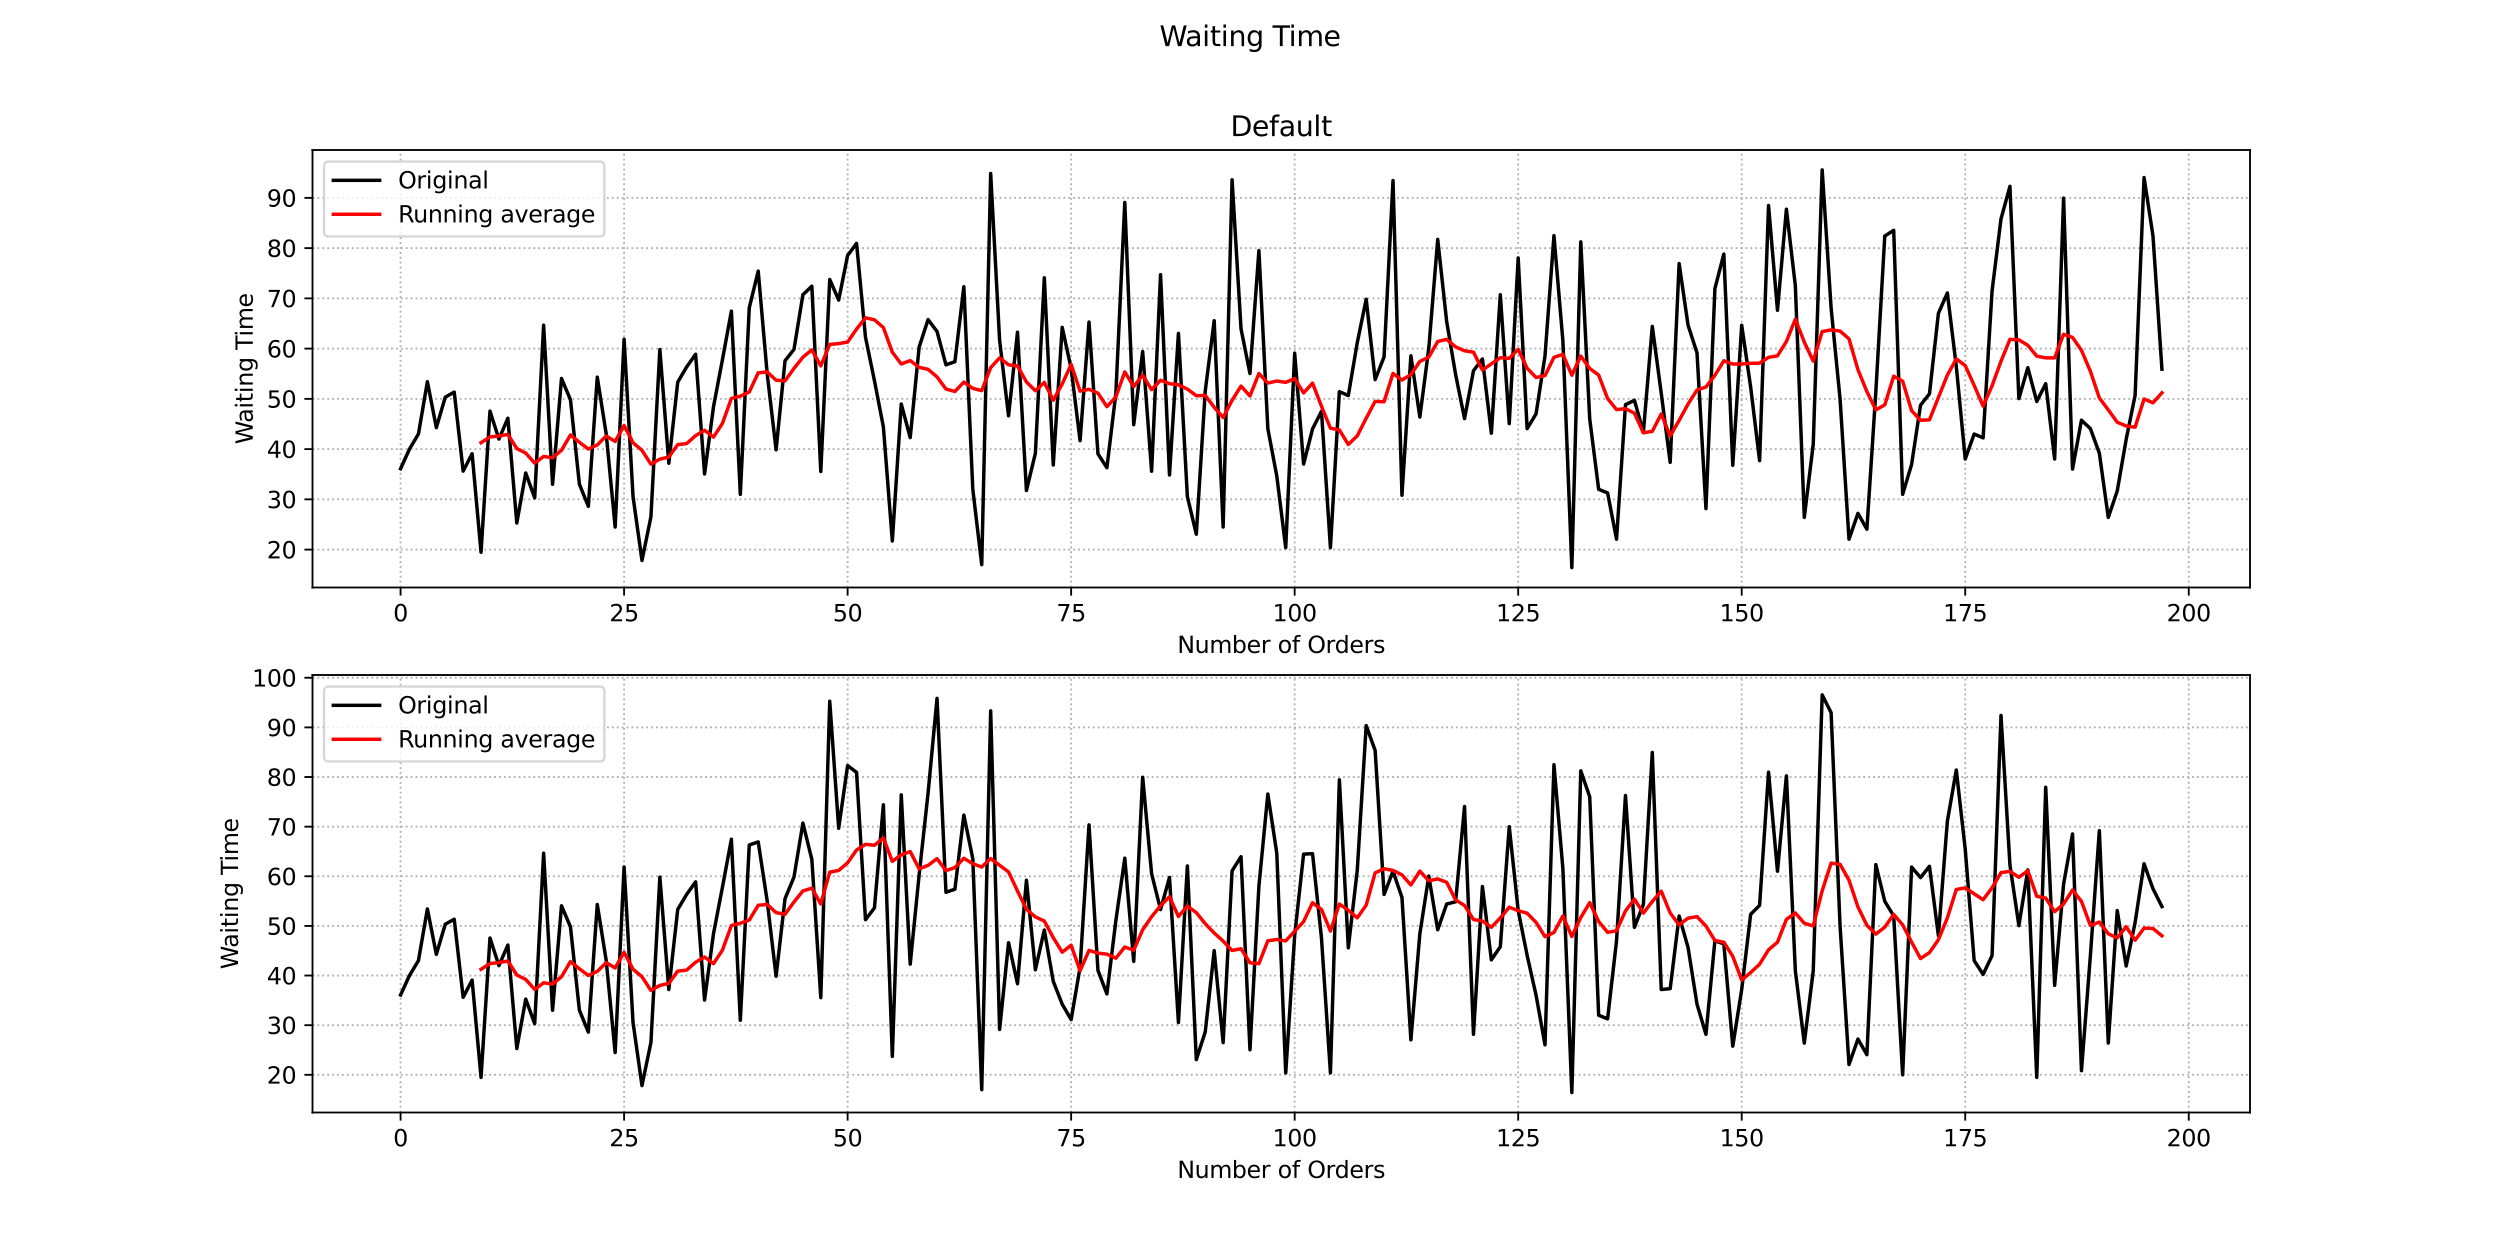 <?xml version="1.0" encoding="utf-8" standalone="no"?>
<!DOCTYPE svg PUBLIC "-//W3C//DTD SVG 1.1//EN"
  "http://www.w3.org/Graphics/SVG/1.1/DTD/svg11.dtd">
<svg xmlns:xlink="http://www.w3.org/1999/xlink" width="1080pt" height="540pt" viewBox="0 0 1080 540" xmlns="http://www.w3.org/2000/svg" version="1.1">
 <defs>
  <style type="text/css">*{stroke-linejoin: round; stroke-linecap: butt}</style>
 </defs>
 <g id="figure_1">
  <g id="patch_1">
   <path d="M 0 540 
L 1080 540 
L 1080 0 
L 0 0 
z
" style="fill: #ffffff"/>
  </g>
  <g id="axes_1">
   <g id="patch_2">
    <path d="M 135 253.8 
L 972 253.8 
L 972 64.8 
L 135 64.8 
z
" style="fill: #ffffff"/>
   </g>
   <g id="matplotlib.axis_1">
    <g id="xtick_1">
     <g id="line2d_1">
      <path d="M 173.045 253.8 
L 173.045 64.8 
" clip-path="url(#p3ee08e7772)" style="fill: none; stroke-dasharray: 0.8,1.32; stroke-dashoffset: 0; stroke: #b0b0b0; stroke-width: 0.8"/>
     </g>
     <g id="line2d_2">
      <defs>
       <path id="m0645364729" d="M 0 0 
L 0 3.5 
" style="stroke: #000000; stroke-width: 0.8"/>
      </defs>
      <g>
       <use xlink:href="#m0645364729" x="173.045" y="253.8" style="stroke: #000000; stroke-width: 0.8"/>
      </g>
     </g>
     <g id="text_1">
      <!-- 0 -->
      <g transform="translate(169.864 268.398)scale(0.1 -0.1)">
       <defs>
        <path id="DejaVuSans-30" d="M 2034 4250 
Q 1547 4250 1301 3770 
Q 1056 3291 1056 2328 
Q 1056 1369 1301 889 
Q 1547 409 2034 409 
Q 2525 409 2770 889 
Q 3016 1369 3016 2328 
Q 3016 3291 2770 3770 
Q 2525 4250 2034 4250 
z
M 2034 4750 
Q 2819 4750 3233 4129 
Q 3647 3509 3647 2328 
Q 3647 1150 3233 529 
Q 2819 -91 2034 -91 
Q 1250 -91 836 529 
Q 422 1150 422 2328 
Q 422 3509 836 4129 
Q 1250 4750 2034 4750 
z
" transform="scale(0.016)"/>
       </defs>
       <use xlink:href="#DejaVuSans-30"/>
      </g>
     </g>
    </g>
    <g id="xtick_2">
     <g id="line2d_3">
      <path d="M 269.608 253.8 
L 269.608 64.8 
" clip-path="url(#p3ee08e7772)" style="fill: none; stroke-dasharray: 0.8,1.32; stroke-dashoffset: 0; stroke: #b0b0b0; stroke-width: 0.8"/>
     </g>
     <g id="line2d_4">
      <g>
       <use xlink:href="#m0645364729" x="269.608" y="253.8" style="stroke: #000000; stroke-width: 0.8"/>
      </g>
     </g>
     <g id="text_2">
      <!-- 25 -->
      <g transform="translate(263.245 268.398)scale(0.1 -0.1)">
       <defs>
        <path id="DejaVuSans-32" d="M 1228 531 
L 3431 531 
L 3431 0 
L 469 0 
L 469 531 
Q 828 903 1448 1529 
Q 2069 2156 2228 2338 
Q 2531 2678 2651 2914 
Q 2772 3150 2772 3378 
Q 2772 3750 2511 3984 
Q 2250 4219 1831 4219 
Q 1534 4219 1204 4116 
Q 875 4013 500 3803 
L 500 4441 
Q 881 4594 1212 4672 
Q 1544 4750 1819 4750 
Q 2544 4750 2975 4387 
Q 3406 4025 3406 3419 
Q 3406 3131 3298 2873 
Q 3191 2616 2906 2266 
Q 2828 2175 2409 1742 
Q 1991 1309 1228 531 
z
" transform="scale(0.016)"/>
        <path id="DejaVuSans-35" d="M 691 4666 
L 3169 4666 
L 3169 4134 
L 1269 4134 
L 1269 2991 
Q 1406 3038 1543 3061 
Q 1681 3084 1819 3084 
Q 2600 3084 3056 2656 
Q 3513 2228 3513 1497 
Q 3513 744 3044 326 
Q 2575 -91 1722 -91 
Q 1428 -91 1123 -41 
Q 819 9 494 109 
L 494 744 
Q 775 591 1075 516 
Q 1375 441 1709 441 
Q 2250 441 2565 725 
Q 2881 1009 2881 1497 
Q 2881 1984 2565 2268 
Q 2250 2553 1709 2553 
Q 1456 2553 1204 2497 
Q 953 2441 691 2322 
L 691 4666 
z
" transform="scale(0.016)"/>
       </defs>
       <use xlink:href="#DejaVuSans-32"/>
       <use xlink:href="#DejaVuSans-35" x="63.623"/>
      </g>
     </g>
    </g>
    <g id="xtick_3">
     <g id="line2d_5">
      <path d="M 366.17 253.8 
L 366.17 64.8 
" clip-path="url(#p3ee08e7772)" style="fill: none; stroke-dasharray: 0.8,1.32; stroke-dashoffset: 0; stroke: #b0b0b0; stroke-width: 0.8"/>
     </g>
     <g id="line2d_6">
      <g>
       <use xlink:href="#m0645364729" x="366.17" y="253.8" style="stroke: #000000; stroke-width: 0.8"/>
      </g>
     </g>
     <g id="text_3">
      <!-- 50 -->
      <g transform="translate(359.807 268.398)scale(0.1 -0.1)">
       <use xlink:href="#DejaVuSans-35"/>
       <use xlink:href="#DejaVuSans-30" x="63.623"/>
      </g>
     </g>
    </g>
    <g id="xtick_4">
     <g id="line2d_7">
      <path d="M 462.732 253.8 
L 462.732 64.8 
" clip-path="url(#p3ee08e7772)" style="fill: none; stroke-dasharray: 0.8,1.32; stroke-dashoffset: 0; stroke: #b0b0b0; stroke-width: 0.8"/>
     </g>
     <g id="line2d_8">
      <g>
       <use xlink:href="#m0645364729" x="462.732" y="253.8" style="stroke: #000000; stroke-width: 0.8"/>
      </g>
     </g>
     <g id="text_4">
      <!-- 75 -->
      <g transform="translate(456.369 268.398)scale(0.1 -0.1)">
       <defs>
        <path id="DejaVuSans-37" d="M 525 4666 
L 3525 4666 
L 3525 4397 
L 1831 0 
L 1172 0 
L 2766 4134 
L 525 4134 
L 525 4666 
z
" transform="scale(0.016)"/>
       </defs>
       <use xlink:href="#DejaVuSans-37"/>
       <use xlink:href="#DejaVuSans-35" x="63.623"/>
      </g>
     </g>
    </g>
    <g id="xtick_5">
     <g id="line2d_9">
      <path d="M 559.294 253.8 
L 559.294 64.8 
" clip-path="url(#p3ee08e7772)" style="fill: none; stroke-dasharray: 0.8,1.32; stroke-dashoffset: 0; stroke: #b0b0b0; stroke-width: 0.8"/>
     </g>
     <g id="line2d_10">
      <g>
       <use xlink:href="#m0645364729" x="559.294" y="253.8" style="stroke: #000000; stroke-width: 0.8"/>
      </g>
     </g>
     <g id="text_5">
      <!-- 100 -->
      <g transform="translate(549.75 268.398)scale(0.1 -0.1)">
       <defs>
        <path id="DejaVuSans-31" d="M 794 531 
L 1825 531 
L 1825 4091 
L 703 3866 
L 703 4441 
L 1819 4666 
L 2450 4666 
L 2450 531 
L 3481 531 
L 3481 0 
L 794 0 
L 794 531 
z
" transform="scale(0.016)"/>
       </defs>
       <use xlink:href="#DejaVuSans-31"/>
       <use xlink:href="#DejaVuSans-30" x="63.623"/>
       <use xlink:href="#DejaVuSans-30" x="127.246"/>
      </g>
     </g>
    </g>
    <g id="xtick_6">
     <g id="line2d_11">
      <path d="M 655.856 253.8 
L 655.856 64.8 
" clip-path="url(#p3ee08e7772)" style="fill: none; stroke-dasharray: 0.8,1.32; stroke-dashoffset: 0; stroke: #b0b0b0; stroke-width: 0.8"/>
     </g>
     <g id="line2d_12">
      <g>
       <use xlink:href="#m0645364729" x="655.856" y="253.8" style="stroke: #000000; stroke-width: 0.8"/>
      </g>
     </g>
     <g id="text_6">
      <!-- 125 -->
      <g transform="translate(646.312 268.398)scale(0.1 -0.1)">
       <use xlink:href="#DejaVuSans-31"/>
       <use xlink:href="#DejaVuSans-32" x="63.623"/>
       <use xlink:href="#DejaVuSans-35" x="127.246"/>
      </g>
     </g>
    </g>
    <g id="xtick_7">
     <g id="line2d_13">
      <path d="M 752.418 253.8 
L 752.418 64.8 
" clip-path="url(#p3ee08e7772)" style="fill: none; stroke-dasharray: 0.8,1.32; stroke-dashoffset: 0; stroke: #b0b0b0; stroke-width: 0.8"/>
     </g>
     <g id="line2d_14">
      <g>
       <use xlink:href="#m0645364729" x="752.418" y="253.8" style="stroke: #000000; stroke-width: 0.8"/>
      </g>
     </g>
     <g id="text_7">
      <!-- 150 -->
      <g transform="translate(742.874 268.398)scale(0.1 -0.1)">
       <use xlink:href="#DejaVuSans-31"/>
       <use xlink:href="#DejaVuSans-35" x="63.623"/>
       <use xlink:href="#DejaVuSans-30" x="127.246"/>
      </g>
     </g>
    </g>
    <g id="xtick_8">
     <g id="line2d_15">
      <path d="M 848.98 253.8 
L 848.98 64.8 
" clip-path="url(#p3ee08e7772)" style="fill: none; stroke-dasharray: 0.8,1.32; stroke-dashoffset: 0; stroke: #b0b0b0; stroke-width: 0.8"/>
     </g>
     <g id="line2d_16">
      <g>
       <use xlink:href="#m0645364729" x="848.98" y="253.8" style="stroke: #000000; stroke-width: 0.8"/>
      </g>
     </g>
     <g id="text_8">
      <!-- 175 -->
      <g transform="translate(839.436 268.398)scale(0.1 -0.1)">
       <use xlink:href="#DejaVuSans-31"/>
       <use xlink:href="#DejaVuSans-37" x="63.623"/>
       <use xlink:href="#DejaVuSans-35" x="127.246"/>
      </g>
     </g>
    </g>
    <g id="xtick_9">
     <g id="line2d_17">
      <path d="M 945.542 253.8 
L 945.542 64.8 
" clip-path="url(#p3ee08e7772)" style="fill: none; stroke-dasharray: 0.8,1.32; stroke-dashoffset: 0; stroke: #b0b0b0; stroke-width: 0.8"/>
     </g>
     <g id="line2d_18">
      <g>
       <use xlink:href="#m0645364729" x="945.542" y="253.8" style="stroke: #000000; stroke-width: 0.8"/>
      </g>
     </g>
     <g id="text_9">
      <!-- 200 -->
      <g transform="translate(935.998 268.398)scale(0.1 -0.1)">
       <use xlink:href="#DejaVuSans-32"/>
       <use xlink:href="#DejaVuSans-30" x="63.623"/>
       <use xlink:href="#DejaVuSans-30" x="127.246"/>
      </g>
     </g>
    </g>
    <g id="text_10">
     <!-- Number of Orders -->
     <g transform="translate(508.602 282.077)scale(0.1 -0.1)">
      <defs>
       <path id="DejaVuSans-4e" d="M 628 4666 
L 1478 4666 
L 3547 763 
L 3547 4666 
L 4159 4666 
L 4159 0 
L 3309 0 
L 1241 3903 
L 1241 0 
L 628 0 
L 628 4666 
z
" transform="scale(0.016)"/>
       <path id="DejaVuSans-75" d="M 544 1381 
L 544 3500 
L 1119 3500 
L 1119 1403 
Q 1119 906 1312 657 
Q 1506 409 1894 409 
Q 2359 409 2629 706 
Q 2900 1003 2900 1516 
L 2900 3500 
L 3475 3500 
L 3475 0 
L 2900 0 
L 2900 538 
Q 2691 219 2414 64 
Q 2138 -91 1772 -91 
Q 1169 -91 856 284 
Q 544 659 544 1381 
z
M 1991 3584 
L 1991 3584 
z
" transform="scale(0.016)"/>
       <path id="DejaVuSans-6d" d="M 3328 2828 
Q 3544 3216 3844 3400 
Q 4144 3584 4550 3584 
Q 5097 3584 5394 3201 
Q 5691 2819 5691 2113 
L 5691 0 
L 5113 0 
L 5113 2094 
Q 5113 2597 4934 2840 
Q 4756 3084 4391 3084 
Q 3944 3084 3684 2787 
Q 3425 2491 3425 1978 
L 3425 0 
L 2847 0 
L 2847 2094 
Q 2847 2600 2669 2842 
Q 2491 3084 2119 3084 
Q 1678 3084 1418 2786 
Q 1159 2488 1159 1978 
L 1159 0 
L 581 0 
L 581 3500 
L 1159 3500 
L 1159 2956 
Q 1356 3278 1631 3431 
Q 1906 3584 2284 3584 
Q 2666 3584 2933 3390 
Q 3200 3197 3328 2828 
z
" transform="scale(0.016)"/>
       <path id="DejaVuSans-62" d="M 3116 1747 
Q 3116 2381 2855 2742 
Q 2594 3103 2138 3103 
Q 1681 3103 1420 2742 
Q 1159 2381 1159 1747 
Q 1159 1113 1420 752 
Q 1681 391 2138 391 
Q 2594 391 2855 752 
Q 3116 1113 3116 1747 
z
M 1159 2969 
Q 1341 3281 1617 3432 
Q 1894 3584 2278 3584 
Q 2916 3584 3314 3078 
Q 3713 2572 3713 1747 
Q 3713 922 3314 415 
Q 2916 -91 2278 -91 
Q 1894 -91 1617 61 
Q 1341 213 1159 525 
L 1159 0 
L 581 0 
L 581 4863 
L 1159 4863 
L 1159 2969 
z
" transform="scale(0.016)"/>
       <path id="DejaVuSans-65" d="M 3597 1894 
L 3597 1613 
L 953 1613 
Q 991 1019 1311 708 
Q 1631 397 2203 397 
Q 2534 397 2845 478 
Q 3156 559 3463 722 
L 3463 178 
Q 3153 47 2828 -22 
Q 2503 -91 2169 -91 
Q 1331 -91 842 396 
Q 353 884 353 1716 
Q 353 2575 817 3079 
Q 1281 3584 2069 3584 
Q 2775 3584 3186 3129 
Q 3597 2675 3597 1894 
z
M 3022 2063 
Q 3016 2534 2758 2815 
Q 2500 3097 2075 3097 
Q 1594 3097 1305 2825 
Q 1016 2553 972 2059 
L 3022 2063 
z
" transform="scale(0.016)"/>
       <path id="DejaVuSans-72" d="M 2631 2963 
Q 2534 3019 2420 3045 
Q 2306 3072 2169 3072 
Q 1681 3072 1420 2755 
Q 1159 2438 1159 1844 
L 1159 0 
L 581 0 
L 581 3500 
L 1159 3500 
L 1159 2956 
Q 1341 3275 1631 3429 
Q 1922 3584 2338 3584 
Q 2397 3584 2469 3576 
Q 2541 3569 2628 3553 
L 2631 2963 
z
" transform="scale(0.016)"/>
       <path id="DejaVuSans-20" transform="scale(0.016)"/>
       <path id="DejaVuSans-6f" d="M 1959 3097 
Q 1497 3097 1228 2736 
Q 959 2375 959 1747 
Q 959 1119 1226 758 
Q 1494 397 1959 397 
Q 2419 397 2687 759 
Q 2956 1122 2956 1747 
Q 2956 2369 2687 2733 
Q 2419 3097 1959 3097 
z
M 1959 3584 
Q 2709 3584 3137 3096 
Q 3566 2609 3566 1747 
Q 3566 888 3137 398 
Q 2709 -91 1959 -91 
Q 1206 -91 779 398 
Q 353 888 353 1747 
Q 353 2609 779 3096 
Q 1206 3584 1959 3584 
z
" transform="scale(0.016)"/>
       <path id="DejaVuSans-66" d="M 2375 4863 
L 2375 4384 
L 1825 4384 
Q 1516 4384 1395 4259 
Q 1275 4134 1275 3809 
L 1275 3500 
L 2222 3500 
L 2222 3053 
L 1275 3053 
L 1275 0 
L 697 0 
L 697 3053 
L 147 3053 
L 147 3500 
L 697 3500 
L 697 3744 
Q 697 4328 969 4595 
Q 1241 4863 1831 4863 
L 2375 4863 
z
" transform="scale(0.016)"/>
       <path id="DejaVuSans-4f" d="M 2522 4238 
Q 1834 4238 1429 3725 
Q 1025 3213 1025 2328 
Q 1025 1447 1429 934 
Q 1834 422 2522 422 
Q 3209 422 3611 934 
Q 4013 1447 4013 2328 
Q 4013 3213 3611 3725 
Q 3209 4238 2522 4238 
z
M 2522 4750 
Q 3503 4750 4090 4092 
Q 4678 3434 4678 2328 
Q 4678 1225 4090 567 
Q 3503 -91 2522 -91 
Q 1538 -91 948 565 
Q 359 1222 359 2328 
Q 359 3434 948 4092 
Q 1538 4750 2522 4750 
z
" transform="scale(0.016)"/>
       <path id="DejaVuSans-64" d="M 2906 2969 
L 2906 4863 
L 3481 4863 
L 3481 0 
L 2906 0 
L 2906 525 
Q 2725 213 2448 61 
Q 2172 -91 1784 -91 
Q 1150 -91 751 415 
Q 353 922 353 1747 
Q 353 2572 751 3078 
Q 1150 3584 1784 3584 
Q 2172 3584 2448 3432 
Q 2725 3281 2906 2969 
z
M 947 1747 
Q 947 1113 1208 752 
Q 1469 391 1925 391 
Q 2381 391 2643 752 
Q 2906 1113 2906 1747 
Q 2906 2381 2643 2742 
Q 2381 3103 1925 3103 
Q 1469 3103 1208 2742 
Q 947 2381 947 1747 
z
" transform="scale(0.016)"/>
       <path id="DejaVuSans-73" d="M 2834 3397 
L 2834 2853 
Q 2591 2978 2328 3040 
Q 2066 3103 1784 3103 
Q 1356 3103 1142 2972 
Q 928 2841 928 2578 
Q 928 2378 1081 2264 
Q 1234 2150 1697 2047 
L 1894 2003 
Q 2506 1872 2764 1633 
Q 3022 1394 3022 966 
Q 3022 478 2636 193 
Q 2250 -91 1575 -91 
Q 1294 -91 989 -36 
Q 684 19 347 128 
L 347 722 
Q 666 556 975 473 
Q 1284 391 1588 391 
Q 1994 391 2212 530 
Q 2431 669 2431 922 
Q 2431 1156 2273 1281 
Q 2116 1406 1581 1522 
L 1381 1569 
Q 847 1681 609 1914 
Q 372 2147 372 2553 
Q 372 3047 722 3315 
Q 1072 3584 1716 3584 
Q 2034 3584 2315 3537 
Q 2597 3491 2834 3397 
z
" transform="scale(0.016)"/>
      </defs>
      <use xlink:href="#DejaVuSans-4e"/>
      <use xlink:href="#DejaVuSans-75" x="74.805"/>
      <use xlink:href="#DejaVuSans-6d" x="138.184"/>
      <use xlink:href="#DejaVuSans-62" x="235.596"/>
      <use xlink:href="#DejaVuSans-65" x="299.072"/>
      <use xlink:href="#DejaVuSans-72" x="360.596"/>
      <use xlink:href="#DejaVuSans-20" x="401.709"/>
      <use xlink:href="#DejaVuSans-6f" x="433.496"/>
      <use xlink:href="#DejaVuSans-66" x="494.678"/>
      <use xlink:href="#DejaVuSans-20" x="529.883"/>
      <use xlink:href="#DejaVuSans-4f" x="561.67"/>
      <use xlink:href="#DejaVuSans-72" x="640.381"/>
      <use xlink:href="#DejaVuSans-64" x="679.744"/>
      <use xlink:href="#DejaVuSans-65" x="743.221"/>
      <use xlink:href="#DejaVuSans-72" x="804.744"/>
      <use xlink:href="#DejaVuSans-73" x="845.857"/>
     </g>
    </g>
   </g>
   <g id="matplotlib.axis_2">
    <g id="ytick_1">
     <g id="line2d_19">
      <path d="M 135 237.426 
L 972 237.426 
" clip-path="url(#p3ee08e7772)" style="fill: none; stroke-dasharray: 0.8,1.32; stroke-dashoffset: 0; stroke: #b0b0b0; stroke-width: 0.8"/>
     </g>
     <g id="line2d_20">
      <defs>
       <path id="m33a5070fb5" d="M 0 0 
L -3.5 0 
" style="stroke: #000000; stroke-width: 0.8"/>
      </defs>
      <g>
       <use xlink:href="#m33a5070fb5" x="135" y="237.426" style="stroke: #000000; stroke-width: 0.8"/>
      </g>
     </g>
     <g id="text_11">
      <!-- 20 -->
      <g transform="translate(115.275 241.225)scale(0.1 -0.1)">
       <use xlink:href="#DejaVuSans-32"/>
       <use xlink:href="#DejaVuSans-30" x="63.623"/>
      </g>
     </g>
    </g>
    <g id="ytick_2">
     <g id="line2d_21">
      <path d="M 135 215.719 
L 972 215.719 
" clip-path="url(#p3ee08e7772)" style="fill: none; stroke-dasharray: 0.8,1.32; stroke-dashoffset: 0; stroke: #b0b0b0; stroke-width: 0.8"/>
     </g>
     <g id="line2d_22">
      <g>
       <use xlink:href="#m33a5070fb5" x="135" y="215.719" style="stroke: #000000; stroke-width: 0.8"/>
      </g>
     </g>
     <g id="text_12">
      <!-- 30 -->
      <g transform="translate(115.275 219.519)scale(0.1 -0.1)">
       <defs>
        <path id="DejaVuSans-33" d="M 2597 2516 
Q 3050 2419 3304 2112 
Q 3559 1806 3559 1356 
Q 3559 666 3084 287 
Q 2609 -91 1734 -91 
Q 1441 -91 1130 -33 
Q 819 25 488 141 
L 488 750 
Q 750 597 1062 519 
Q 1375 441 1716 441 
Q 2309 441 2620 675 
Q 2931 909 2931 1356 
Q 2931 1769 2642 2001 
Q 2353 2234 1838 2234 
L 1294 2234 
L 1294 2753 
L 1863 2753 
Q 2328 2753 2575 2939 
Q 2822 3125 2822 3475 
Q 2822 3834 2567 4026 
Q 2313 4219 1838 4219 
Q 1578 4219 1281 4162 
Q 984 4106 628 3988 
L 628 4550 
Q 988 4650 1302 4700 
Q 1616 4750 1894 4750 
Q 2613 4750 3031 4423 
Q 3450 4097 3450 3541 
Q 3450 3153 3228 2886 
Q 3006 2619 2597 2516 
z
" transform="scale(0.016)"/>
       </defs>
       <use xlink:href="#DejaVuSans-33"/>
       <use xlink:href="#DejaVuSans-30" x="63.623"/>
      </g>
     </g>
    </g>
    <g id="ytick_3">
     <g id="line2d_23">
      <path d="M 135 194.013 
L 972 194.013 
" clip-path="url(#p3ee08e7772)" style="fill: none; stroke-dasharray: 0.8,1.32; stroke-dashoffset: 0; stroke: #b0b0b0; stroke-width: 0.8"/>
     </g>
     <g id="line2d_24">
      <g>
       <use xlink:href="#m33a5070fb5" x="135" y="194.013" style="stroke: #000000; stroke-width: 0.8"/>
      </g>
     </g>
     <g id="text_13">
      <!-- 40 -->
      <g transform="translate(115.275 197.812)scale(0.1 -0.1)">
       <defs>
        <path id="DejaVuSans-34" d="M 2419 4116 
L 825 1625 
L 2419 1625 
L 2419 4116 
z
M 2253 4666 
L 3047 4666 
L 3047 1625 
L 3713 1625 
L 3713 1100 
L 3047 1100 
L 3047 0 
L 2419 0 
L 2419 1100 
L 313 1100 
L 313 1709 
L 2253 4666 
z
" transform="scale(0.016)"/>
       </defs>
       <use xlink:href="#DejaVuSans-34"/>
       <use xlink:href="#DejaVuSans-30" x="63.623"/>
      </g>
     </g>
    </g>
    <g id="ytick_4">
     <g id="line2d_25">
      <path d="M 135 172.307 
L 972 172.307 
" clip-path="url(#p3ee08e7772)" style="fill: none; stroke-dasharray: 0.8,1.32; stroke-dashoffset: 0; stroke: #b0b0b0; stroke-width: 0.8"/>
     </g>
     <g id="line2d_26">
      <g>
       <use xlink:href="#m33a5070fb5" x="135" y="172.307" style="stroke: #000000; stroke-width: 0.8"/>
      </g>
     </g>
     <g id="text_14">
      <!-- 50 -->
      <g transform="translate(115.275 176.106)scale(0.1 -0.1)">
       <use xlink:href="#DejaVuSans-35"/>
       <use xlink:href="#DejaVuSans-30" x="63.623"/>
      </g>
     </g>
    </g>
    <g id="ytick_5">
     <g id="line2d_27">
      <path d="M 135 150.601 
L 972 150.601 
" clip-path="url(#p3ee08e7772)" style="fill: none; stroke-dasharray: 0.8,1.32; stroke-dashoffset: 0; stroke: #b0b0b0; stroke-width: 0.8"/>
     </g>
     <g id="line2d_28">
      <g>
       <use xlink:href="#m33a5070fb5" x="135" y="150.601" style="stroke: #000000; stroke-width: 0.8"/>
      </g>
     </g>
     <g id="text_15">
      <!-- 60 -->
      <g transform="translate(115.275 154.4)scale(0.1 -0.1)">
       <defs>
        <path id="DejaVuSans-36" d="M 2113 2584 
Q 1688 2584 1439 2293 
Q 1191 2003 1191 1497 
Q 1191 994 1439 701 
Q 1688 409 2113 409 
Q 2538 409 2786 701 
Q 3034 994 3034 1497 
Q 3034 2003 2786 2293 
Q 2538 2584 2113 2584 
z
M 3366 4563 
L 3366 3988 
Q 3128 4100 2886 4159 
Q 2644 4219 2406 4219 
Q 1781 4219 1451 3797 
Q 1122 3375 1075 2522 
Q 1259 2794 1537 2939 
Q 1816 3084 2150 3084 
Q 2853 3084 3261 2657 
Q 3669 2231 3669 1497 
Q 3669 778 3244 343 
Q 2819 -91 2113 -91 
Q 1303 -91 875 529 
Q 447 1150 447 2328 
Q 447 3434 972 4092 
Q 1497 4750 2381 4750 
Q 2619 4750 2861 4703 
Q 3103 4656 3366 4563 
z
" transform="scale(0.016)"/>
       </defs>
       <use xlink:href="#DejaVuSans-36"/>
       <use xlink:href="#DejaVuSans-30" x="63.623"/>
      </g>
     </g>
    </g>
    <g id="ytick_6">
     <g id="line2d_29">
      <path d="M 135 128.895 
L 972 128.895 
" clip-path="url(#p3ee08e7772)" style="fill: none; stroke-dasharray: 0.8,1.32; stroke-dashoffset: 0; stroke: #b0b0b0; stroke-width: 0.8"/>
     </g>
     <g id="line2d_30">
      <g>
       <use xlink:href="#m33a5070fb5" x="135" y="128.895" style="stroke: #000000; stroke-width: 0.8"/>
      </g>
     </g>
     <g id="text_16">
      <!-- 70 -->
      <g transform="translate(115.275 132.694)scale(0.1 -0.1)">
       <use xlink:href="#DejaVuSans-37"/>
       <use xlink:href="#DejaVuSans-30" x="63.623"/>
      </g>
     </g>
    </g>
    <g id="ytick_7">
     <g id="line2d_31">
      <path d="M 135 107.188 
L 972 107.188 
" clip-path="url(#p3ee08e7772)" style="fill: none; stroke-dasharray: 0.8,1.32; stroke-dashoffset: 0; stroke: #b0b0b0; stroke-width: 0.8"/>
     </g>
     <g id="line2d_32">
      <g>
       <use xlink:href="#m33a5070fb5" x="135" y="107.188" style="stroke: #000000; stroke-width: 0.8"/>
      </g>
     </g>
     <g id="text_17">
      <!-- 80 -->
      <g transform="translate(115.275 110.988)scale(0.1 -0.1)">
       <defs>
        <path id="DejaVuSans-38" d="M 2034 2216 
Q 1584 2216 1326 1975 
Q 1069 1734 1069 1313 
Q 1069 891 1326 650 
Q 1584 409 2034 409 
Q 2484 409 2743 651 
Q 3003 894 3003 1313 
Q 3003 1734 2745 1975 
Q 2488 2216 2034 2216 
z
M 1403 2484 
Q 997 2584 770 2862 
Q 544 3141 544 3541 
Q 544 4100 942 4425 
Q 1341 4750 2034 4750 
Q 2731 4750 3128 4425 
Q 3525 4100 3525 3541 
Q 3525 3141 3298 2862 
Q 3072 2584 2669 2484 
Q 3125 2378 3379 2068 
Q 3634 1759 3634 1313 
Q 3634 634 3220 271 
Q 2806 -91 2034 -91 
Q 1263 -91 848 271 
Q 434 634 434 1313 
Q 434 1759 690 2068 
Q 947 2378 1403 2484 
z
M 1172 3481 
Q 1172 3119 1398 2916 
Q 1625 2713 2034 2713 
Q 2441 2713 2670 2916 
Q 2900 3119 2900 3481 
Q 2900 3844 2670 4047 
Q 2441 4250 2034 4250 
Q 1625 4250 1398 4047 
Q 1172 3844 1172 3481 
z
" transform="scale(0.016)"/>
       </defs>
       <use xlink:href="#DejaVuSans-38"/>
       <use xlink:href="#DejaVuSans-30" x="63.623"/>
      </g>
     </g>
    </g>
    <g id="ytick_8">
     <g id="line2d_33">
      <path d="M 135 85.482 
L 972 85.482 
" clip-path="url(#p3ee08e7772)" style="fill: none; stroke-dasharray: 0.8,1.32; stroke-dashoffset: 0; stroke: #b0b0b0; stroke-width: 0.8"/>
     </g>
     <g id="line2d_34">
      <g>
       <use xlink:href="#m33a5070fb5" x="135" y="85.482" style="stroke: #000000; stroke-width: 0.8"/>
      </g>
     </g>
     <g id="text_18">
      <!-- 90 -->
      <g transform="translate(115.275 89.281)scale(0.1 -0.1)">
       <defs>
        <path id="DejaVuSans-39" d="M 703 97 
L 703 672 
Q 941 559 1184 500 
Q 1428 441 1663 441 
Q 2288 441 2617 861 
Q 2947 1281 2994 2138 
Q 2813 1869 2534 1725 
Q 2256 1581 1919 1581 
Q 1219 1581 811 2004 
Q 403 2428 403 3163 
Q 403 3881 828 4315 
Q 1253 4750 1959 4750 
Q 2769 4750 3195 4129 
Q 3622 3509 3622 2328 
Q 3622 1225 3098 567 
Q 2575 -91 1691 -91 
Q 1453 -91 1209 -44 
Q 966 3 703 97 
z
M 1959 2075 
Q 2384 2075 2632 2365 
Q 2881 2656 2881 3163 
Q 2881 3666 2632 3958 
Q 2384 4250 1959 4250 
Q 1534 4250 1286 3958 
Q 1038 3666 1038 3163 
Q 1038 2656 1286 2365 
Q 1534 2075 1959 2075 
z
" transform="scale(0.016)"/>
       </defs>
       <use xlink:href="#DejaVuSans-39"/>
       <use xlink:href="#DejaVuSans-30" x="63.623"/>
      </g>
     </g>
    </g>
    <g id="text_19">
     <!-- Waiting Time -->
     <g transform="translate(109.195 191.893)rotate(-90)scale(0.1 -0.1)">
      <defs>
       <path id="DejaVuSans-57" d="M 213 4666 
L 850 4666 
L 1831 722 
L 2809 4666 
L 3519 4666 
L 4500 722 
L 5478 4666 
L 6119 4666 
L 4947 0 
L 4153 0 
L 3169 4050 
L 2175 0 
L 1381 0 
L 213 4666 
z
" transform="scale(0.016)"/>
       <path id="DejaVuSans-61" d="M 2194 1759 
Q 1497 1759 1228 1600 
Q 959 1441 959 1056 
Q 959 750 1161 570 
Q 1363 391 1709 391 
Q 2188 391 2477 730 
Q 2766 1069 2766 1631 
L 2766 1759 
L 2194 1759 
z
M 3341 1997 
L 3341 0 
L 2766 0 
L 2766 531 
Q 2569 213 2275 61 
Q 1981 -91 1556 -91 
Q 1019 -91 701 211 
Q 384 513 384 1019 
Q 384 1609 779 1909 
Q 1175 2209 1959 2209 
L 2766 2209 
L 2766 2266 
Q 2766 2663 2505 2880 
Q 2244 3097 1772 3097 
Q 1472 3097 1187 3025 
Q 903 2953 641 2809 
L 641 3341 
Q 956 3463 1253 3523 
Q 1550 3584 1831 3584 
Q 2591 3584 2966 3190 
Q 3341 2797 3341 1997 
z
" transform="scale(0.016)"/>
       <path id="DejaVuSans-69" d="M 603 3500 
L 1178 3500 
L 1178 0 
L 603 0 
L 603 3500 
z
M 603 4863 
L 1178 4863 
L 1178 4134 
L 603 4134 
L 603 4863 
z
" transform="scale(0.016)"/>
       <path id="DejaVuSans-74" d="M 1172 4494 
L 1172 3500 
L 2356 3500 
L 2356 3053 
L 1172 3053 
L 1172 1153 
Q 1172 725 1289 603 
Q 1406 481 1766 481 
L 2356 481 
L 2356 0 
L 1766 0 
Q 1100 0 847 248 
Q 594 497 594 1153 
L 594 3053 
L 172 3053 
L 172 3500 
L 594 3500 
L 594 4494 
L 1172 4494 
z
" transform="scale(0.016)"/>
       <path id="DejaVuSans-6e" d="M 3513 2113 
L 3513 0 
L 2938 0 
L 2938 2094 
Q 2938 2591 2744 2837 
Q 2550 3084 2163 3084 
Q 1697 3084 1428 2787 
Q 1159 2491 1159 1978 
L 1159 0 
L 581 0 
L 581 3500 
L 1159 3500 
L 1159 2956 
Q 1366 3272 1645 3428 
Q 1925 3584 2291 3584 
Q 2894 3584 3203 3211 
Q 3513 2838 3513 2113 
z
" transform="scale(0.016)"/>
       <path id="DejaVuSans-67" d="M 2906 1791 
Q 2906 2416 2648 2759 
Q 2391 3103 1925 3103 
Q 1463 3103 1205 2759 
Q 947 2416 947 1791 
Q 947 1169 1205 825 
Q 1463 481 1925 481 
Q 2391 481 2648 825 
Q 2906 1169 2906 1791 
z
M 3481 434 
Q 3481 -459 3084 -895 
Q 2688 -1331 1869 -1331 
Q 1566 -1331 1297 -1286 
Q 1028 -1241 775 -1147 
L 775 -588 
Q 1028 -725 1275 -790 
Q 1522 -856 1778 -856 
Q 2344 -856 2625 -561 
Q 2906 -266 2906 331 
L 2906 616 
Q 2728 306 2450 153 
Q 2172 0 1784 0 
Q 1141 0 747 490 
Q 353 981 353 1791 
Q 353 2603 747 3093 
Q 1141 3584 1784 3584 
Q 2172 3584 2450 3431 
Q 2728 3278 2906 2969 
L 2906 3500 
L 3481 3500 
L 3481 434 
z
" transform="scale(0.016)"/>
       <path id="DejaVuSans-54" d="M -19 4666 
L 3928 4666 
L 3928 4134 
L 2272 4134 
L 2272 0 
L 1638 0 
L 1638 4134 
L -19 4134 
L -19 4666 
z
" transform="scale(0.016)"/>
      </defs>
      <use xlink:href="#DejaVuSans-57"/>
      <use xlink:href="#DejaVuSans-61" x="92.502"/>
      <use xlink:href="#DejaVuSans-69" x="153.781"/>
      <use xlink:href="#DejaVuSans-74" x="181.564"/>
      <use xlink:href="#DejaVuSans-69" x="220.773"/>
      <use xlink:href="#DejaVuSans-6e" x="248.557"/>
      <use xlink:href="#DejaVuSans-67" x="311.936"/>
      <use xlink:href="#DejaVuSans-20" x="375.412"/>
      <use xlink:href="#DejaVuSans-54" x="407.199"/>
      <use xlink:href="#DejaVuSans-69" x="465.158"/>
      <use xlink:href="#DejaVuSans-6d" x="492.941"/>
      <use xlink:href="#DejaVuSans-65" x="590.354"/>
     </g>
    </g>
   </g>
   <g id="line2d_35">
    <path d="M 173.045 202.489 
L 176.908 193.97 
L 180.77 187.463 
L 184.633 164.886 
L 188.495 184.735 
L 192.358 171.566 
L 196.22 169.386 
L 200.083 203.53 
L 203.945 196.003 
L 207.808 238.571 
L 211.67 177.608 
L 215.533 189.672 
L 219.395 180.675 
L 223.258 225.931 
L 227.12 204.327 
L 230.983 215.075 
L 234.845 140.488 
L 238.708 209.208 
L 242.57 163.513 
L 246.433 172.68 
L 250.295 209.147 
L 254.158 218.755 
L 258.02 162.932 
L 261.883 187.463 
L 265.745 227.686 
L 269.608 146.537 
L 273.47 214.509 
L 277.332 242.139 
L 281.195 223.283 
L 285.057 150.987 
L 288.92 200.118 
L 292.782 165.084 
L 296.645 158.495 
L 300.507 153.044 
L 304.37 204.74 
L 308.232 175.703 
L 312.095 155.372 
L 315.957 134.392 
L 319.82 213.577 
L 323.682 132.981 
L 327.545 117.119 
L 331.407 161.275 
L 335.27 194.328 
L 339.132 155.834 
L 342.995 150.954 
L 346.857 127.306 
L 350.72 123.627 
L 354.582 203.674 
L 358.445 120.733 
L 362.307 129.622 
L 366.17 110.355 
L 370.032 105.155 
L 373.895 145.719 
L 377.757 164.435 
L 381.62 184.439 
L 385.482 233.718 
L 389.344 174.541 
L 393.207 189.032 
L 397.069 149.928 
L 400.932 138.068 
L 404.794 143.188 
L 408.657 157.605 
L 412.519 156.243 
L 416.382 123.848 
L 420.244 211.314 
L 424.107 243.938 
L 427.969 74.929 
L 431.832 147.019 
L 435.694 179.653 
L 439.557 143.502 
L 443.419 211.893 
L 447.282 195.823 
L 451.144 119.993 
L 455.007 200.872 
L 458.869 141.407 
L 462.732 159.176 
L 466.594 190.359 
L 470.457 139.128 
L 474.319 196.093 
L 478.182 202.054 
L 482.044 170.016 
L 485.907 87.466 
L 489.769 183.471 
L 493.632 151.856 
L 497.494 203.583 
L 501.356 118.63 
L 505.219 205.193 
L 509.081 144.019 
L 512.944 214.512 
L 516.806 230.779 
L 520.669 168.863 
L 524.531 138.541 
L 528.394 227.686 
L 532.256 77.656 
L 536.119 142.033 
L 539.981 161.346 
L 543.844 108.256 
L 547.706 185.181 
L 551.569 205.633 
L 555.431 236.59 
L 559.294 152.64 
L 563.156 200.476 
L 567.019 185.27 
L 570.881 177.675 
L 574.744 236.59 
L 578.606 169.185 
L 582.469 170.881 
L 586.331 148.053 
L 590.194 129.265 
L 594.056 163.987 
L 597.919 154.204 
L 601.781 78.004 
L 605.644 213.958 
L 609.506 153.702 
L 613.368 180.154 
L 617.231 150.504 
L 621.093 103.406 
L 624.956 138.862 
L 628.818 161.754 
L 632.681 180.84 
L 636.543 160.171 
L 640.406 155.068 
L 644.268 187.154 
L 648.131 127.308 
L 651.993 183.016 
L 655.856 111.436 
L 659.718 185.181 
L 663.581 178.767 
L 667.443 153.741 
L 671.306 101.781 
L 675.168 147.304 
L 679.031 245.209 
L 682.893 104.477 
L 686.756 180.954 
L 690.618 211.378 
L 694.481 212.944 
L 698.343 232.93 
L 702.206 174.83 
L 706.068 172.93 
L 709.931 186.808 
L 713.793 141.009 
L 717.656 169.908 
L 721.518 199.742 
L 725.38 113.863 
L 729.243 140.514 
L 733.105 152.423 
L 736.968 219.729 
L 740.83 124.716 
L 744.693 109.752 
L 748.555 201.024 
L 752.418 140.525 
L 756.28 167.236 
L 760.143 198.995 
L 764.005 88.775 
L 767.868 134.051 
L 771.73 90.376 
L 775.593 123.529 
L 779.455 223.53 
L 783.318 191.968 
L 787.18 73.391 
L 791.043 133.154 
L 794.905 172.307 
L 798.768 232.93 
L 802.63 221.783 
L 806.493 228.623 
L 810.355 169.356 
L 814.218 101.977 
L 818.08 99.498 
L 821.943 213.549 
L 825.805 200.673 
L 829.668 175.054 
L 833.53 170.106 
L 837.392 135.357 
L 841.255 126.557 
L 845.117 158.231 
L 848.98 198.307 
L 852.842 187.501 
L 856.705 189.154 
L 860.567 125.735 
L 864.43 94.587 
L 868.292 80.496 
L 872.155 172.183 
L 876.017 158.841 
L 879.88 173.453 
L 883.742 165.767 
L 887.605 198.307 
L 891.467 85.599 
L 895.33 202.644 
L 899.192 181.519 
L 903.055 185.181 
L 906.917 195.778 
L 910.78 223.53 
L 914.642 212.123 
L 918.505 189.833 
L 922.367 170.792 
L 926.23 76.695 
L 930.092 101.957 
L 933.955 159.506 
L 933.955 159.506 
" clip-path="url(#p3ee08e7772)" style="fill: none; stroke: #000000; stroke-width: 1.5; stroke-linecap: square"/>
   </g>
   <g id="line2d_36">
    <path d="M 207.808 191.26 
L 211.67 188.772 
L 215.533 188.342 
L 219.395 187.663 
L 223.258 193.768 
L 227.12 195.727 
L 230.983 200.078 
L 234.845 197.188 
L 238.708 197.756 
L 242.57 194.507 
L 246.433 187.918 
L 250.295 191.072 
L 254.158 193.98 
L 258.02 192.206 
L 261.883 188.359 
L 265.745 190.695 
L 269.608 183.841 
L 273.47 191.243 
L 277.332 194.536 
L 281.195 200.513 
L 285.057 198.344 
L 288.92 197.441 
L 292.782 192.074 
L 296.645 191.63 
L 300.507 188.188 
L 304.37 185.894 
L 308.232 188.81 
L 312.095 182.897 
L 315.957 172.122 
L 319.82 171.151 
L 323.682 169.351 
L 327.545 161.051 
L 331.407 160.67 
L 335.27 164.253 
L 339.132 164.532 
L 342.995 159.154 
L 346.857 154.314 
L 350.72 151.139 
L 354.582 158.068 
L 358.445 148.783 
L 362.307 148.447 
L 366.17 147.771 
L 370.032 142.159 
L 373.895 137.298 
L 377.757 138.158 
L 381.62 141.507 
L 385.482 152.148 
L 389.344 157.239 
L 393.207 155.775 
L 397.069 158.694 
L 400.932 159.539 
L 404.794 162.822 
L 408.657 168.067 
L 412.519 169.12 
L 416.382 165.061 
L 420.244 167.749 
L 424.107 168.771 
L 427.969 158.809 
L 431.832 154.608 
L 435.694 157.581 
L 439.557 158.124 
L 443.419 164.994 
L 447.282 168.816 
L 451.144 165.191 
L 455.007 172.894 
L 458.869 165.903 
L 462.732 157.427 
L 466.594 168.97 
L 470.457 168.181 
L 474.319 169.825 
L 478.182 175.68 
L 482.044 171.492 
L 485.907 160.656 
L 489.769 167.004 
L 493.632 162.103 
L 497.494 168.32 
L 501.356 164.266 
L 505.219 165.749 
L 509.081 166.238 
L 512.944 168.08 
L 516.806 170.953 
L 520.669 170.837 
L 524.531 175.945 
L 528.394 180.366 
L 532.256 172.946 
L 536.119 166.791 
L 539.981 171.063 
L 543.844 161.369 
L 547.706 165.485 
L 551.569 164.597 
L 555.431 165.178 
L 559.294 163.556 
L 563.156 169.75 
L 567.019 165.508 
L 570.881 175.51 
L 574.744 184.966 
L 578.606 185.75 
L 582.469 192.012 
L 586.331 188.299 
L 590.194 180.663 
L 594.056 173.402 
L 597.919 173.559 
L 601.781 161.312 
L 605.644 164.18 
L 609.506 161.783 
L 613.368 156.139 
L 617.231 154.271 
L 621.093 147.524 
L 624.956 146.605 
L 628.818 149.854 
L 632.681 151.539 
L 636.543 152.136 
L 640.406 159.842 
L 648.131 154.522 
L 651.993 154.808 
L 655.856 150.901 
L 659.718 159.079 
L 663.581 163.069 
L 667.443 162.268 
L 671.306 154.362 
L 675.168 153.076 
L 679.031 162.09 
L 682.893 153.822 
L 686.756 159.187 
L 690.618 162.023 
L 694.481 172.174 
L 698.343 176.949 
L 702.206 176.555 
L 706.068 178.474 
L 709.931 186.976 
L 713.793 186.347 
L 717.656 178.817 
L 721.518 188.343 
L 725.38 181.634 
L 729.243 174.548 
L 733.105 168.496 
L 736.968 167.176 
L 740.83 162.164 
L 744.693 155.846 
L 748.555 157.268 
L 752.418 157.22 
L 756.28 156.952 
L 760.143 156.878 
L 764.005 154.369 
L 767.868 153.723 
L 771.73 147.518 
L 775.593 137.898 
L 779.455 147.779 
L 783.318 156.001 
L 787.18 143.238 
L 791.043 142.5 
L 794.905 143.008 
L 798.768 146.401 
L 802.63 159.702 
L 806.493 169.159 
L 810.355 177.057 
L 814.218 174.902 
L 818.08 162.499 
L 821.943 164.657 
L 825.805 177.385 
L 829.668 181.575 
L 833.53 181.355 
L 841.255 162.075 
L 845.117 155.036 
L 848.98 157.931 
L 852.842 166.483 
L 856.705 175.449 
L 860.567 166.668 
L 864.43 156.059 
L 868.292 146.603 
L 872.155 146.811 
L 876.017 149.159 
L 879.88 153.849 
L 883.742 154.602 
L 887.605 154.602 
L 891.467 144.412 
L 895.33 145.761 
L 899.192 151.34 
L 903.055 160.399 
L 906.917 171.927 
L 910.78 177.062 
L 914.642 182.39 
L 918.505 184.028 
L 922.367 184.531 
L 926.23 172.369 
L 930.092 174.005 
L 933.955 169.691 
L 933.955 169.691 
" clip-path="url(#p3ee08e7772)" style="fill: none; stroke: #ff0000; stroke-width: 1.5; stroke-linecap: square"/>
   </g>
   <g id="patch_3">
    <path d="M 135 253.8 
L 135 64.8 
" style="fill: none; stroke: #000000; stroke-width: 0.8; stroke-linejoin: miter; stroke-linecap: square"/>
   </g>
   <g id="patch_4">
    <path d="M 972 253.8 
L 972 64.8 
" style="fill: none; stroke: #000000; stroke-width: 0.8; stroke-linejoin: miter; stroke-linecap: square"/>
   </g>
   <g id="patch_5">
    <path d="M 135 253.8 
L 972 253.8 
" style="fill: none; stroke: #000000; stroke-width: 0.8; stroke-linejoin: miter; stroke-linecap: square"/>
   </g>
   <g id="patch_6">
    <path d="M 135 64.8 
L 972 64.8 
" style="fill: none; stroke: #000000; stroke-width: 0.8; stroke-linejoin: miter; stroke-linecap: square"/>
   </g>
   <g id="text_20">
    <!-- Default -->
    <g transform="translate(531.577 58.8)scale(0.12 -0.12)">
     <defs>
      <path id="DejaVuSans-44" d="M 1259 4147 
L 1259 519 
L 2022 519 
Q 2988 519 3436 956 
Q 3884 1394 3884 2338 
Q 3884 3275 3436 3711 
Q 2988 4147 2022 4147 
L 1259 4147 
z
M 628 4666 
L 1925 4666 
Q 3281 4666 3915 4102 
Q 4550 3538 4550 2338 
Q 4550 1131 3912 565 
Q 3275 0 1925 0 
L 628 0 
L 628 4666 
z
" transform="scale(0.016)"/>
      <path id="DejaVuSans-6c" d="M 603 4863 
L 1178 4863 
L 1178 0 
L 603 0 
L 603 4863 
z
" transform="scale(0.016)"/>
     </defs>
     <use xlink:href="#DejaVuSans-44"/>
     <use xlink:href="#DejaVuSans-65" x="77.002"/>
     <use xlink:href="#DejaVuSans-66" x="138.525"/>
     <use xlink:href="#DejaVuSans-61" x="173.73"/>
     <use xlink:href="#DejaVuSans-75" x="235.01"/>
     <use xlink:href="#DejaVuSans-6c" x="298.389"/>
     <use xlink:href="#DejaVuSans-74" x="326.172"/>
    </g>
   </g>
   <g id="legend_1">
    <g id="patch_7">
     <path d="M 142 102.156 
L 259.094 102.156 
Q 261.094 102.156 261.094 100.156 
L 261.094 71.8 
Q 261.094 69.8 259.094 69.8 
L 142 69.8 
Q 140 69.8 140 71.8 
L 140 100.156 
Q 140 102.156 142 102.156 
z
" style="fill: #ffffff; opacity: 0.8; stroke: #cccccc; stroke-linejoin: miter"/>
    </g>
    <g id="line2d_37">
     <path d="M 144 77.898 
L 154 77.898 
L 164 77.898 
" style="fill: none; stroke: #000000; stroke-width: 1.5; stroke-linecap: square"/>
    </g>
    <g id="text_21">
     <!-- Original -->
     <g transform="translate(172 81.398)scale(0.1 -0.1)">
      <use xlink:href="#DejaVuSans-4f"/>
      <use xlink:href="#DejaVuSans-72" x="78.711"/>
      <use xlink:href="#DejaVuSans-69" x="119.824"/>
      <use xlink:href="#DejaVuSans-67" x="147.607"/>
      <use xlink:href="#DejaVuSans-69" x="211.084"/>
      <use xlink:href="#DejaVuSans-6e" x="238.867"/>
      <use xlink:href="#DejaVuSans-61" x="302.246"/>
      <use xlink:href="#DejaVuSans-6c" x="363.525"/>
     </g>
    </g>
    <g id="line2d_38">
     <path d="M 144 92.577 
L 154 92.577 
L 164 92.577 
" style="fill: none; stroke: #ff0000; stroke-width: 1.5; stroke-linecap: square"/>
    </g>
    <g id="text_22">
     <!-- Running average -->
     <g transform="translate(172 96.077)scale(0.1 -0.1)">
      <defs>
       <path id="DejaVuSans-52" d="M 2841 2188 
Q 3044 2119 3236 1894 
Q 3428 1669 3622 1275 
L 4263 0 
L 3584 0 
L 2988 1197 
Q 2756 1666 2539 1819 
Q 2322 1972 1947 1972 
L 1259 1972 
L 1259 0 
L 628 0 
L 628 4666 
L 2053 4666 
Q 2853 4666 3247 4331 
Q 3641 3997 3641 3322 
Q 3641 2881 3436 2590 
Q 3231 2300 2841 2188 
z
M 1259 4147 
L 1259 2491 
L 2053 2491 
Q 2509 2491 2742 2702 
Q 2975 2913 2975 3322 
Q 2975 3731 2742 3939 
Q 2509 4147 2053 4147 
L 1259 4147 
z
" transform="scale(0.016)"/>
       <path id="DejaVuSans-76" d="M 191 3500 
L 800 3500 
L 1894 563 
L 2988 3500 
L 3597 3500 
L 2284 0 
L 1503 0 
L 191 3500 
z
" transform="scale(0.016)"/>
      </defs>
      <use xlink:href="#DejaVuSans-52"/>
      <use xlink:href="#DejaVuSans-75" x="64.982"/>
      <use xlink:href="#DejaVuSans-6e" x="128.361"/>
      <use xlink:href="#DejaVuSans-6e" x="191.74"/>
      <use xlink:href="#DejaVuSans-69" x="255.119"/>
      <use xlink:href="#DejaVuSans-6e" x="282.902"/>
      <use xlink:href="#DejaVuSans-67" x="346.281"/>
      <use xlink:href="#DejaVuSans-20" x="409.758"/>
      <use xlink:href="#DejaVuSans-61" x="441.545"/>
      <use xlink:href="#DejaVuSans-76" x="502.824"/>
      <use xlink:href="#DejaVuSans-65" x="562.004"/>
      <use xlink:href="#DejaVuSans-72" x="623.527"/>
      <use xlink:href="#DejaVuSans-61" x="664.641"/>
      <use xlink:href="#DejaVuSans-67" x="725.92"/>
      <use xlink:href="#DejaVuSans-65" x="789.396"/>
     </g>
    </g>
   </g>
  </g>
  <g id="axes_2">
   <g id="patch_8">
    <path d="M 135 480.6 
L 972 480.6 
L 972 291.6 
L 135 291.6 
z
" style="fill: #ffffff"/>
   </g>
   <g id="matplotlib.axis_3">
    <g id="xtick_10">
     <g id="line2d_39">
      <path d="M 173.045 480.6 
L 173.045 291.6 
" clip-path="url(#pd6bd117497)" style="fill: none; stroke-dasharray: 0.8,1.32; stroke-dashoffset: 0; stroke: #b0b0b0; stroke-width: 0.8"/>
     </g>
     <g id="line2d_40">
      <g>
       <use xlink:href="#m0645364729" x="173.045" y="480.6" style="stroke: #000000; stroke-width: 0.8"/>
      </g>
     </g>
     <g id="text_23">
      <!-- 0 -->
      <g transform="translate(169.864 495.198)scale(0.1 -0.1)">
       <use xlink:href="#DejaVuSans-30"/>
      </g>
     </g>
    </g>
    <g id="xtick_11">
     <g id="line2d_41">
      <path d="M 269.608 480.6 
L 269.608 291.6 
" clip-path="url(#pd6bd117497)" style="fill: none; stroke-dasharray: 0.8,1.32; stroke-dashoffset: 0; stroke: #b0b0b0; stroke-width: 0.8"/>
     </g>
     <g id="line2d_42">
      <g>
       <use xlink:href="#m0645364729" x="269.608" y="480.6" style="stroke: #000000; stroke-width: 0.8"/>
      </g>
     </g>
     <g id="text_24">
      <!-- 25 -->
      <g transform="translate(263.245 495.198)scale(0.1 -0.1)">
       <use xlink:href="#DejaVuSans-32"/>
       <use xlink:href="#DejaVuSans-35" x="63.623"/>
      </g>
     </g>
    </g>
    <g id="xtick_12">
     <g id="line2d_43">
      <path d="M 366.17 480.6 
L 366.17 291.6 
" clip-path="url(#pd6bd117497)" style="fill: none; stroke-dasharray: 0.8,1.32; stroke-dashoffset: 0; stroke: #b0b0b0; stroke-width: 0.8"/>
     </g>
     <g id="line2d_44">
      <g>
       <use xlink:href="#m0645364729" x="366.17" y="480.6" style="stroke: #000000; stroke-width: 0.8"/>
      </g>
     </g>
     <g id="text_25">
      <!-- 50 -->
      <g transform="translate(359.807 495.198)scale(0.1 -0.1)">
       <use xlink:href="#DejaVuSans-35"/>
       <use xlink:href="#DejaVuSans-30" x="63.623"/>
      </g>
     </g>
    </g>
    <g id="xtick_13">
     <g id="line2d_45">
      <path d="M 462.732 480.6 
L 462.732 291.6 
" clip-path="url(#pd6bd117497)" style="fill: none; stroke-dasharray: 0.8,1.32; stroke-dashoffset: 0; stroke: #b0b0b0; stroke-width: 0.8"/>
     </g>
     <g id="line2d_46">
      <g>
       <use xlink:href="#m0645364729" x="462.732" y="480.6" style="stroke: #000000; stroke-width: 0.8"/>
      </g>
     </g>
     <g id="text_26">
      <!-- 75 -->
      <g transform="translate(456.369 495.198)scale(0.1 -0.1)">
       <use xlink:href="#DejaVuSans-37"/>
       <use xlink:href="#DejaVuSans-35" x="63.623"/>
      </g>
     </g>
    </g>
    <g id="xtick_14">
     <g id="line2d_47">
      <path d="M 559.294 480.6 
L 559.294 291.6 
" clip-path="url(#pd6bd117497)" style="fill: none; stroke-dasharray: 0.8,1.32; stroke-dashoffset: 0; stroke: #b0b0b0; stroke-width: 0.8"/>
     </g>
     <g id="line2d_48">
      <g>
       <use xlink:href="#m0645364729" x="559.294" y="480.6" style="stroke: #000000; stroke-width: 0.8"/>
      </g>
     </g>
     <g id="text_27">
      <!-- 100 -->
      <g transform="translate(549.75 495.198)scale(0.1 -0.1)">
       <use xlink:href="#DejaVuSans-31"/>
       <use xlink:href="#DejaVuSans-30" x="63.623"/>
       <use xlink:href="#DejaVuSans-30" x="127.246"/>
      </g>
     </g>
    </g>
    <g id="xtick_15">
     <g id="line2d_49">
      <path d="M 655.856 480.6 
L 655.856 291.6 
" clip-path="url(#pd6bd117497)" style="fill: none; stroke-dasharray: 0.8,1.32; stroke-dashoffset: 0; stroke: #b0b0b0; stroke-width: 0.8"/>
     </g>
     <g id="line2d_50">
      <g>
       <use xlink:href="#m0645364729" x="655.856" y="480.6" style="stroke: #000000; stroke-width: 0.8"/>
      </g>
     </g>
     <g id="text_28">
      <!-- 125 -->
      <g transform="translate(646.312 495.198)scale(0.1 -0.1)">
       <use xlink:href="#DejaVuSans-31"/>
       <use xlink:href="#DejaVuSans-32" x="63.623"/>
       <use xlink:href="#DejaVuSans-35" x="127.246"/>
      </g>
     </g>
    </g>
    <g id="xtick_16">
     <g id="line2d_51">
      <path d="M 752.418 480.6 
L 752.418 291.6 
" clip-path="url(#pd6bd117497)" style="fill: none; stroke-dasharray: 0.8,1.32; stroke-dashoffset: 0; stroke: #b0b0b0; stroke-width: 0.8"/>
     </g>
     <g id="line2d_52">
      <g>
       <use xlink:href="#m0645364729" x="752.418" y="480.6" style="stroke: #000000; stroke-width: 0.8"/>
      </g>
     </g>
     <g id="text_29">
      <!-- 150 -->
      <g transform="translate(742.874 495.198)scale(0.1 -0.1)">
       <use xlink:href="#DejaVuSans-31"/>
       <use xlink:href="#DejaVuSans-35" x="63.623"/>
       <use xlink:href="#DejaVuSans-30" x="127.246"/>
      </g>
     </g>
    </g>
    <g id="xtick_17">
     <g id="line2d_53">
      <path d="M 848.98 480.6 
L 848.98 291.6 
" clip-path="url(#pd6bd117497)" style="fill: none; stroke-dasharray: 0.8,1.32; stroke-dashoffset: 0; stroke: #b0b0b0; stroke-width: 0.8"/>
     </g>
     <g id="line2d_54">
      <g>
       <use xlink:href="#m0645364729" x="848.98" y="480.6" style="stroke: #000000; stroke-width: 0.8"/>
      </g>
     </g>
     <g id="text_30">
      <!-- 175 -->
      <g transform="translate(839.436 495.198)scale(0.1 -0.1)">
       <use xlink:href="#DejaVuSans-31"/>
       <use xlink:href="#DejaVuSans-37" x="63.623"/>
       <use xlink:href="#DejaVuSans-35" x="127.246"/>
      </g>
     </g>
    </g>
    <g id="xtick_18">
     <g id="line2d_55">
      <path d="M 945.542 480.6 
L 945.542 291.6 
" clip-path="url(#pd6bd117497)" style="fill: none; stroke-dasharray: 0.8,1.32; stroke-dashoffset: 0; stroke: #b0b0b0; stroke-width: 0.8"/>
     </g>
     <g id="line2d_56">
      <g>
       <use xlink:href="#m0645364729" x="945.542" y="480.6" style="stroke: #000000; stroke-width: 0.8"/>
      </g>
     </g>
     <g id="text_31">
      <!-- 200 -->
      <g transform="translate(935.998 495.198)scale(0.1 -0.1)">
       <use xlink:href="#DejaVuSans-32"/>
       <use xlink:href="#DejaVuSans-30" x="63.623"/>
       <use xlink:href="#DejaVuSans-30" x="127.246"/>
      </g>
     </g>
    </g>
    <g id="text_32">
     <!-- Number of Orders -->
     <g transform="translate(508.602 508.877)scale(0.1 -0.1)">
      <use xlink:href="#DejaVuSans-4e"/>
      <use xlink:href="#DejaVuSans-75" x="74.805"/>
      <use xlink:href="#DejaVuSans-6d" x="138.184"/>
      <use xlink:href="#DejaVuSans-62" x="235.596"/>
      <use xlink:href="#DejaVuSans-65" x="299.072"/>
      <use xlink:href="#DejaVuSans-72" x="360.596"/>
      <use xlink:href="#DejaVuSans-20" x="401.709"/>
      <use xlink:href="#DejaVuSans-6f" x="433.496"/>
      <use xlink:href="#DejaVuSans-66" x="494.678"/>
      <use xlink:href="#DejaVuSans-20" x="529.883"/>
      <use xlink:href="#DejaVuSans-4f" x="561.67"/>
      <use xlink:href="#DejaVuSans-72" x="640.381"/>
      <use xlink:href="#DejaVuSans-64" x="679.744"/>
      <use xlink:href="#DejaVuSans-65" x="743.221"/>
      <use xlink:href="#DejaVuSans-72" x="804.744"/>
      <use xlink:href="#DejaVuSans-73" x="845.857"/>
     </g>
    </g>
   </g>
   <g id="matplotlib.axis_4">
    <g id="ytick_9">
     <g id="line2d_57">
      <path d="M 135 464.321 
L 972 464.321 
" clip-path="url(#pd6bd117497)" style="fill: none; stroke-dasharray: 0.8,1.32; stroke-dashoffset: 0; stroke: #b0b0b0; stroke-width: 0.8"/>
     </g>
     <g id="line2d_58">
      <g>
       <use xlink:href="#m33a5070fb5" x="135" y="464.321" style="stroke: #000000; stroke-width: 0.8"/>
      </g>
     </g>
     <g id="text_33">
      <!-- 20 -->
      <g transform="translate(115.275 468.12)scale(0.1 -0.1)">
       <use xlink:href="#DejaVuSans-32"/>
       <use xlink:href="#DejaVuSans-30" x="63.623"/>
      </g>
     </g>
    </g>
    <g id="ytick_10">
     <g id="line2d_59">
      <path d="M 135 442.879 
L 972 442.879 
" clip-path="url(#pd6bd117497)" style="fill: none; stroke-dasharray: 0.8,1.32; stroke-dashoffset: 0; stroke: #b0b0b0; stroke-width: 0.8"/>
     </g>
     <g id="line2d_60">
      <g>
       <use xlink:href="#m33a5070fb5" x="135" y="442.879" style="stroke: #000000; stroke-width: 0.8"/>
      </g>
     </g>
     <g id="text_34">
      <!-- 30 -->
      <g transform="translate(115.275 446.679)scale(0.1 -0.1)">
       <use xlink:href="#DejaVuSans-33"/>
       <use xlink:href="#DejaVuSans-30" x="63.623"/>
      </g>
     </g>
    </g>
    <g id="ytick_11">
     <g id="line2d_61">
      <path d="M 135 421.438 
L 972 421.438 
" clip-path="url(#pd6bd117497)" style="fill: none; stroke-dasharray: 0.8,1.32; stroke-dashoffset: 0; stroke: #b0b0b0; stroke-width: 0.8"/>
     </g>
     <g id="line2d_62">
      <g>
       <use xlink:href="#m33a5070fb5" x="135" y="421.438" style="stroke: #000000; stroke-width: 0.8"/>
      </g>
     </g>
     <g id="text_35">
      <!-- 40 -->
      <g transform="translate(115.275 425.237)scale(0.1 -0.1)">
       <use xlink:href="#DejaVuSans-34"/>
       <use xlink:href="#DejaVuSans-30" x="63.623"/>
      </g>
     </g>
    </g>
    <g id="ytick_12">
     <g id="line2d_63">
      <path d="M 135 399.997 
L 972 399.997 
" clip-path="url(#pd6bd117497)" style="fill: none; stroke-dasharray: 0.8,1.32; stroke-dashoffset: 0; stroke: #b0b0b0; stroke-width: 0.8"/>
     </g>
     <g id="line2d_64">
      <g>
       <use xlink:href="#m33a5070fb5" x="135" y="399.997" style="stroke: #000000; stroke-width: 0.8"/>
      </g>
     </g>
     <g id="text_36">
      <!-- 50 -->
      <g transform="translate(115.275 403.796)scale(0.1 -0.1)">
       <use xlink:href="#DejaVuSans-35"/>
       <use xlink:href="#DejaVuSans-30" x="63.623"/>
      </g>
     </g>
    </g>
    <g id="ytick_13">
     <g id="line2d_65">
      <path d="M 135 378.556 
L 972 378.556 
" clip-path="url(#pd6bd117497)" style="fill: none; stroke-dasharray: 0.8,1.32; stroke-dashoffset: 0; stroke: #b0b0b0; stroke-width: 0.8"/>
     </g>
     <g id="line2d_66">
      <g>
       <use xlink:href="#m33a5070fb5" x="135" y="378.556" style="stroke: #000000; stroke-width: 0.8"/>
      </g>
     </g>
     <g id="text_37">
      <!-- 60 -->
      <g transform="translate(115.275 382.355)scale(0.1 -0.1)">
       <use xlink:href="#DejaVuSans-36"/>
       <use xlink:href="#DejaVuSans-30" x="63.623"/>
      </g>
     </g>
    </g>
    <g id="ytick_14">
     <g id="line2d_67">
      <path d="M 135 357.115 
L 972 357.115 
" clip-path="url(#pd6bd117497)" style="fill: none; stroke-dasharray: 0.8,1.32; stroke-dashoffset: 0; stroke: #b0b0b0; stroke-width: 0.8"/>
     </g>
     <g id="line2d_68">
      <g>
       <use xlink:href="#m33a5070fb5" x="135" y="357.115" style="stroke: #000000; stroke-width: 0.8"/>
      </g>
     </g>
     <g id="text_38">
      <!-- 70 -->
      <g transform="translate(115.275 360.914)scale(0.1 -0.1)">
       <use xlink:href="#DejaVuSans-37"/>
       <use xlink:href="#DejaVuSans-30" x="63.623"/>
      </g>
     </g>
    </g>
    <g id="ytick_15">
     <g id="line2d_69">
      <path d="M 135 335.673 
L 972 335.673 
" clip-path="url(#pd6bd117497)" style="fill: none; stroke-dasharray: 0.8,1.32; stroke-dashoffset: 0; stroke: #b0b0b0; stroke-width: 0.8"/>
     </g>
     <g id="line2d_70">
      <g>
       <use xlink:href="#m33a5070fb5" x="135" y="335.673" style="stroke: #000000; stroke-width: 0.8"/>
      </g>
     </g>
     <g id="text_39">
      <!-- 80 -->
      <g transform="translate(115.275 339.473)scale(0.1 -0.1)">
       <use xlink:href="#DejaVuSans-38"/>
       <use xlink:href="#DejaVuSans-30" x="63.623"/>
      </g>
     </g>
    </g>
    <g id="ytick_16">
     <g id="line2d_71">
      <path d="M 135 314.232 
L 972 314.232 
" clip-path="url(#pd6bd117497)" style="fill: none; stroke-dasharray: 0.8,1.32; stroke-dashoffset: 0; stroke: #b0b0b0; stroke-width: 0.8"/>
     </g>
     <g id="line2d_72">
      <g>
       <use xlink:href="#m33a5070fb5" x="135" y="314.232" style="stroke: #000000; stroke-width: 0.8"/>
      </g>
     </g>
     <g id="text_40">
      <!-- 90 -->
      <g transform="translate(115.275 318.031)scale(0.1 -0.1)">
       <use xlink:href="#DejaVuSans-39"/>
       <use xlink:href="#DejaVuSans-30" x="63.623"/>
      </g>
     </g>
    </g>
    <g id="ytick_17">
     <g id="line2d_73">
      <path d="M 135 292.791 
L 972 292.791 
" clip-path="url(#pd6bd117497)" style="fill: none; stroke-dasharray: 0.8,1.32; stroke-dashoffset: 0; stroke: #b0b0b0; stroke-width: 0.8"/>
     </g>
     <g id="line2d_74">
      <g>
       <use xlink:href="#m33a5070fb5" x="135" y="292.791" style="stroke: #000000; stroke-width: 0.8"/>
      </g>
     </g>
     <g id="text_41">
      <!-- 100 -->
      <g transform="translate(108.912 296.59)scale(0.1 -0.1)">
       <use xlink:href="#DejaVuSans-31"/>
       <use xlink:href="#DejaVuSans-30" x="63.623"/>
       <use xlink:href="#DejaVuSans-30" x="127.246"/>
      </g>
     </g>
    </g>
    <g id="text_42">
     <!-- Waiting Time -->
     <g transform="translate(102.833 418.693)rotate(-90)scale(0.1 -0.1)">
      <use xlink:href="#DejaVuSans-57"/>
      <use xlink:href="#DejaVuSans-61" x="92.502"/>
      <use xlink:href="#DejaVuSans-69" x="153.781"/>
      <use xlink:href="#DejaVuSans-74" x="181.564"/>
      <use xlink:href="#DejaVuSans-69" x="220.773"/>
      <use xlink:href="#DejaVuSans-6e" x="248.557"/>
      <use xlink:href="#DejaVuSans-67" x="311.936"/>
      <use xlink:href="#DejaVuSans-20" x="375.412"/>
      <use xlink:href="#DejaVuSans-54" x="407.199"/>
      <use xlink:href="#DejaVuSans-69" x="465.158"/>
      <use xlink:href="#DejaVuSans-6d" x="492.941"/>
      <use xlink:href="#DejaVuSans-65" x="590.354"/>
     </g>
    </g>
   </g>
   <g id="line2d_75">
    <path d="M 173.045 429.811 
L 176.908 421.395 
L 180.77 414.968 
L 184.633 392.667 
L 188.495 412.273 
L 192.358 399.265 
L 196.22 397.112 
L 200.083 430.839 
L 203.945 423.404 
L 207.808 465.453 
L 211.67 405.234 
L 215.533 417.15 
L 219.395 408.263 
L 223.258 452.966 
L 227.12 431.626 
L 230.983 442.243 
L 234.845 368.567 
L 238.708 436.447 
L 242.57 391.311 
L 246.433 400.366 
L 250.295 436.388 
L 254.158 445.878 
L 258.02 390.736 
L 261.883 414.968 
L 265.745 454.7 
L 269.608 374.542 
L 273.47 441.684 
L 277.332 468.977 
L 281.195 450.351 
L 285.057 378.938 
L 288.92 427.469 
L 292.782 392.862 
L 296.645 386.354 
L 300.507 380.97 
L 304.37 432.034 
L 308.232 403.352 
L 312.095 383.269 
L 315.957 362.545 
L 319.82 440.763 
L 323.682 365.049 
L 327.545 363.697 
L 331.407 389.1 
L 335.27 421.75 
L 339.132 388.224 
L 342.995 378.905 
L 346.857 355.582 
L 350.72 371.301 
L 354.582 430.981 
L 358.445 302.937 
L 362.307 357.833 
L 366.17 330.73 
L 370.032 333.665 
L 373.895 397.319 
L 377.757 392.222 
L 381.62 347.657 
L 385.482 456.37 
L 389.344 343.373 
L 393.207 416.518 
L 397.069 377.891 
L 400.932 342.59 
L 404.794 301.691 
L 408.657 385.474 
L 412.519 384.129 
L 416.382 352.13 
L 420.244 370.925 
L 424.107 470.753 
L 427.969 307.088 
L 431.832 444.719 
L 435.694 407.254 
L 439.557 424.986 
L 443.419 380.268 
L 447.282 418.938 
L 451.144 401.764 
L 455.007 423.925 
L 458.869 433.798 
L 462.732 440.468 
L 466.594 417.829 
L 470.457 356.353 
L 474.319 419.205 
L 478.182 429.381 
L 482.044 397.734 
L 485.907 370.735 
L 489.769 415.313 
L 493.632 335.778 
L 497.494 377.449 
L 501.356 392.933 
L 505.219 379.04 
L 509.081 441.756 
L 512.944 374.083 
L 516.806 457.755 
L 520.669 445.749 
L 524.531 410.661 
L 528.394 450.412 
L 532.256 376.202 
L 536.119 370.092 
L 539.981 453.493 
L 543.844 382.844 
L 547.706 343.013 
L 551.569 368.592 
L 555.431 463.495 
L 559.294 404.155 
L 563.156 368.991 
L 567.019 368.784 
L 570.881 405.3 
L 574.744 463.495 
L 578.606 336.878 
L 582.469 409.47 
L 586.331 376.039 
L 590.194 313.463 
L 594.056 324.175 
L 597.919 386.403 
L 601.781 376.388 
L 605.644 387.698 
L 609.506 449.223 
L 613.368 403.46 
L 617.231 378.461 
L 621.093 401.638 
L 624.956 390.545 
L 628.818 389.573 
L 632.681 348.39 
L 636.543 446.84 
L 640.406 382.969 
L 644.268 414.662 
L 648.131 408.99 
L 651.993 357.133 
L 655.856 393.311 
L 659.718 412.714 
L 663.581 429.964 
L 667.443 451.359 
L 671.306 330.332 
L 675.168 375.299 
L 679.031 472.009 
L 682.893 332.995 
L 686.756 344.215 
L 690.618 438.591 
L 694.481 440.138 
L 698.343 406.438 
L 702.206 343.658 
L 706.068 400.612 
L 709.931 390.735 
L 713.793 325.064 
L 717.656 427.484 
L 721.518 427.097 
L 725.38 395.709 
L 729.243 409.331 
L 733.105 433.798 
L 736.968 446.84 
L 740.83 406.429 
L 744.693 407.749 
L 748.555 451.948 
L 752.418 427.434 
L 756.28 394.988 
L 760.143 391.114 
L 764.005 333.586 
L 767.868 376.369 
L 771.73 335.167 
L 775.593 419.418 
L 779.455 450.595 
L 783.318 419.418 
L 787.18 300.191 
L 791.043 307.88 
L 794.905 399.997 
L 798.768 459.88 
L 802.63 448.869 
L 806.493 455.625 
L 810.355 373.497 
L 814.218 389.357 
L 818.08 395.68 
L 821.943 464.321 
L 825.805 374.575 
L 829.668 379.126 
L 833.53 374.238 
L 837.392 404.237 
L 841.255 354.806 
L 845.117 332.65 
L 848.98 366.849 
L 852.842 415.006 
L 856.705 420.926 
L 860.567 412.825 
L 864.43 309.065 
L 868.292 373.631 
L 872.155 399.875 
L 876.017 375.814 
L 879.88 465.453 
L 883.742 340.094 
L 887.605 425.68 
L 891.467 381.951 
L 895.33 360.263 
L 899.192 462.539 
L 903.055 412.714 
L 906.917 358.858 
L 910.78 450.595 
L 914.642 393.37 
L 918.505 417.309 
L 922.367 398.5 
L 926.23 373.156 
L 930.092 383.948 
L 933.955 391.641 
L 933.955 391.641 
" clip-path="url(#pd6bd117497)" style="fill: none; stroke: #000000; stroke-width: 1.5; stroke-linecap: square"/>
   </g>
   <g id="line2d_76">
    <path d="M 207.808 418.719 
L 211.67 416.261 
L 215.533 415.836 
L 219.395 415.166 
L 223.258 421.196 
L 227.12 423.131 
L 230.983 427.429 
L 234.845 424.574 
L 238.708 425.135 
L 242.57 421.926 
L 246.433 415.417 
L 250.295 418.533 
L 254.158 421.405 
L 258.02 419.653 
L 261.883 415.853 
L 265.745 418.16 
L 269.608 411.39 
L 273.47 418.702 
L 277.332 421.955 
L 281.195 427.859 
L 285.057 425.716 
L 288.92 424.824 
L 292.782 419.523 
L 296.645 419.084 
L 300.507 415.685 
L 304.37 413.418 
L 308.232 416.299 
L 312.095 410.457 
L 315.957 399.814 
L 319.82 398.855 
L 323.682 397.467 
L 327.545 391.089 
L 331.407 390.713 
L 335.27 394.253 
L 339.132 394.978 
L 342.995 389.665 
L 346.857 384.888 
L 350.72 383.691 
L 354.582 390.535 
L 358.445 376.753 
L 362.307 376.031 
L 366.17 372.734 
L 370.032 367.191 
L 373.895 364.748 
L 377.757 365.147 
L 381.62 362.023 
L 385.482 372.101 
L 389.344 369.309 
L 393.207 367.862 
L 397.069 375.358 
L 400.932 373.833 
L 404.794 370.93 
L 408.657 376.111 
L 412.519 374.792 
L 416.382 370.782 
L 420.244 373.109 
L 424.107 374.548 
L 427.969 370.919 
L 435.694 376.675 
L 439.557 384.915 
L 443.419 392.773 
L 447.282 396.119 
L 451.144 397.882 
L 455.007 405.062 
L 458.869 411.349 
L 462.732 408.321 
L 466.594 419.395 
L 470.457 410.558 
L 474.319 411.753 
L 478.182 412.193 
L 482.044 413.939 
L 485.907 409.119 
L 489.769 410.474 
L 493.632 401.659 
L 497.494 396.025 
L 501.356 391.271 
L 505.219 387.392 
L 509.081 395.932 
L 512.944 391.42 
L 516.806 394.258 
L 520.669 399.059 
L 524.531 403.052 
L 528.394 406.562 
L 532.256 410.604 
L 536.119 409.868 
L 539.981 415.924 
L 543.844 416.305 
L 547.706 406.43 
L 551.569 405.881 
L 555.431 406.455 
L 563.156 398.129 
L 567.019 389.966 
L 570.881 392.876 
L 574.744 402.216 
L 578.606 390.555 
L 582.469 393.217 
L 586.331 396.52 
L 590.194 391.007 
L 594.056 377.075 
L 597.919 375.3 
L 601.781 376.04 
L 605.644 377.931 
L 609.506 382.323 
L 613.368 376.32 
L 617.231 380.478 
L 621.093 379.695 
L 624.956 381.146 
L 628.818 388.757 
L 632.681 391.178 
L 636.543 397.222 
L 640.406 397.88 
L 644.268 400.576 
L 648.131 396.553 
L 651.993 391.92 
L 655.856 393.405 
L 659.718 394.513 
L 663.581 398.455 
L 667.443 404.633 
L 671.306 402.827 
L 675.168 395.673 
L 679.031 404.577 
L 682.893 396.411 
L 686.756 389.933 
L 690.618 398.079 
L 694.481 402.762 
L 698.343 402.134 
L 702.206 393.503 
L 706.068 388.429 
L 709.931 394.469 
L 713.793 389.446 
L 717.656 384.993 
L 721.518 394.403 
L 725.38 399.553 
L 729.243 396.627 
L 733.105 395.993 
L 736.968 400.033 
L 740.83 406.31 
L 744.693 407.024 
L 748.555 413.145 
L 752.418 423.382 
L 756.28 420.132 
L 760.143 416.534 
L 764.005 410.322 
L 767.868 407.026 
L 771.73 397.162 
L 775.593 394.42 
L 779.455 398.837 
L 783.318 400.004 
L 787.18 384.828 
L 791.043 372.872 
L 794.905 373.373 
L 798.768 380.25 
L 802.63 391.778 
L 806.493 399.704 
L 810.355 403.537 
L 814.218 400.531 
L 818.08 395.039 
L 821.943 399.53 
L 825.805 406.968 
L 829.668 414.093 
L 833.53 411.517 
L 837.392 405.952 
L 841.255 396.546 
L 845.117 384.249 
L 848.98 383.584 
L 856.705 388.673 
L 860.567 383.524 
L 864.43 376.973 
L 868.292 376.423 
L 872.155 378.987 
L 876.017 376.145 
L 879.88 387.209 
L 883.742 387.954 
L 887.605 393.837 
L 891.467 390.531 
L 895.33 384.465 
L 899.192 389.436 
L 903.055 399.801 
L 906.917 398.324 
L 910.78 403.396 
L 914.642 405.152 
L 918.505 400.337 
L 922.367 406.178 
L 926.23 400.925 
L 930.092 401.125 
L 933.955 404.263 
L 933.955 404.263 
" clip-path="url(#pd6bd117497)" style="fill: none; stroke: #ff0000; stroke-width: 1.5; stroke-linecap: square"/>
   </g>
   <g id="patch_9">
    <path d="M 135 480.6 
L 135 291.6 
" style="fill: none; stroke: #000000; stroke-width: 0.8; stroke-linejoin: miter; stroke-linecap: square"/>
   </g>
   <g id="patch_10">
    <path d="M 972 480.6 
L 972 291.6 
" style="fill: none; stroke: #000000; stroke-width: 0.8; stroke-linejoin: miter; stroke-linecap: square"/>
   </g>
   <g id="patch_11">
    <path d="M 135 480.6 
L 972 480.6 
" style="fill: none; stroke: #000000; stroke-width: 0.8; stroke-linejoin: miter; stroke-linecap: square"/>
   </g>
   <g id="patch_12">
    <path d="M 135 291.6 
L 972 291.6 
" style="fill: none; stroke: #000000; stroke-width: 0.8; stroke-linejoin: miter; stroke-linecap: square"/>
   </g>
   <g id="legend_2">
    <g id="patch_13">
     <path d="M 142 328.956 
L 259.094 328.956 
Q 261.094 328.956 261.094 326.956 
L 261.094 298.6 
Q 261.094 296.6 259.094 296.6 
L 142 296.6 
Q 140 296.6 140 298.6 
L 140 326.956 
Q 140 328.956 142 328.956 
z
" style="fill: #ffffff; opacity: 0.8; stroke: #cccccc; stroke-linejoin: miter"/>
    </g>
    <g id="line2d_77">
     <path d="M 144 304.698 
L 154 304.698 
L 164 304.698 
" style="fill: none; stroke: #000000; stroke-width: 1.5; stroke-linecap: square"/>
    </g>
    <g id="text_43">
     <!-- Original -->
     <g transform="translate(172 308.198)scale(0.1 -0.1)">
      <use xlink:href="#DejaVuSans-4f"/>
      <use xlink:href="#DejaVuSans-72" x="78.711"/>
      <use xlink:href="#DejaVuSans-69" x="119.824"/>
      <use xlink:href="#DejaVuSans-67" x="147.607"/>
      <use xlink:href="#DejaVuSans-69" x="211.084"/>
      <use xlink:href="#DejaVuSans-6e" x="238.867"/>
      <use xlink:href="#DejaVuSans-61" x="302.246"/>
      <use xlink:href="#DejaVuSans-6c" x="363.525"/>
     </g>
    </g>
    <g id="line2d_78">
     <path d="M 144 319.377 
L 154 319.377 
L 164 319.377 
" style="fill: none; stroke: #ff0000; stroke-width: 1.5; stroke-linecap: square"/>
    </g>
    <g id="text_44">
     <!-- Running average -->
     <g transform="translate(172 322.877)scale(0.1 -0.1)">
      <use xlink:href="#DejaVuSans-52"/>
      <use xlink:href="#DejaVuSans-75" x="64.982"/>
      <use xlink:href="#DejaVuSans-6e" x="128.361"/>
      <use xlink:href="#DejaVuSans-6e" x="191.74"/>
      <use xlink:href="#DejaVuSans-69" x="255.119"/>
      <use xlink:href="#DejaVuSans-6e" x="282.902"/>
      <use xlink:href="#DejaVuSans-67" x="346.281"/>
      <use xlink:href="#DejaVuSans-20" x="409.758"/>
      <use xlink:href="#DejaVuSans-61" x="441.545"/>
      <use xlink:href="#DejaVuSans-76" x="502.824"/>
      <use xlink:href="#DejaVuSans-65" x="562.004"/>
      <use xlink:href="#DejaVuSans-72" x="623.527"/>
      <use xlink:href="#DejaVuSans-61" x="664.641"/>
      <use xlink:href="#DejaVuSans-67" x="725.92"/>
      <use xlink:href="#DejaVuSans-65" x="789.396"/>
     </g>
    </g>
   </g>
  </g>
  <g id="text_45">
   <!-- Waiting Time -->
   <g transform="translate(500.888 19.918)scale(0.12 -0.12)">
    <use xlink:href="#DejaVuSans-57"/>
    <use xlink:href="#DejaVuSans-61" x="92.502"/>
    <use xlink:href="#DejaVuSans-69" x="153.781"/>
    <use xlink:href="#DejaVuSans-74" x="181.564"/>
    <use xlink:href="#DejaVuSans-69" x="220.773"/>
    <use xlink:href="#DejaVuSans-6e" x="248.557"/>
    <use xlink:href="#DejaVuSans-67" x="311.936"/>
    <use xlink:href="#DejaVuSans-20" x="375.412"/>
    <use xlink:href="#DejaVuSans-54" x="407.199"/>
    <use xlink:href="#DejaVuSans-69" x="465.158"/>
    <use xlink:href="#DejaVuSans-6d" x="492.941"/>
    <use xlink:href="#DejaVuSans-65" x="590.354"/>
   </g>
  </g>
 </g>
 <defs>
  <clipPath id="p3ee08e7772">
   <rect x="135" y="64.8" width="837" height="189"/>
  </clipPath>
  <clipPath id="pd6bd117497">
   <rect x="135" y="291.6" width="837" height="189"/>
  </clipPath>
 </defs>
</svg>
